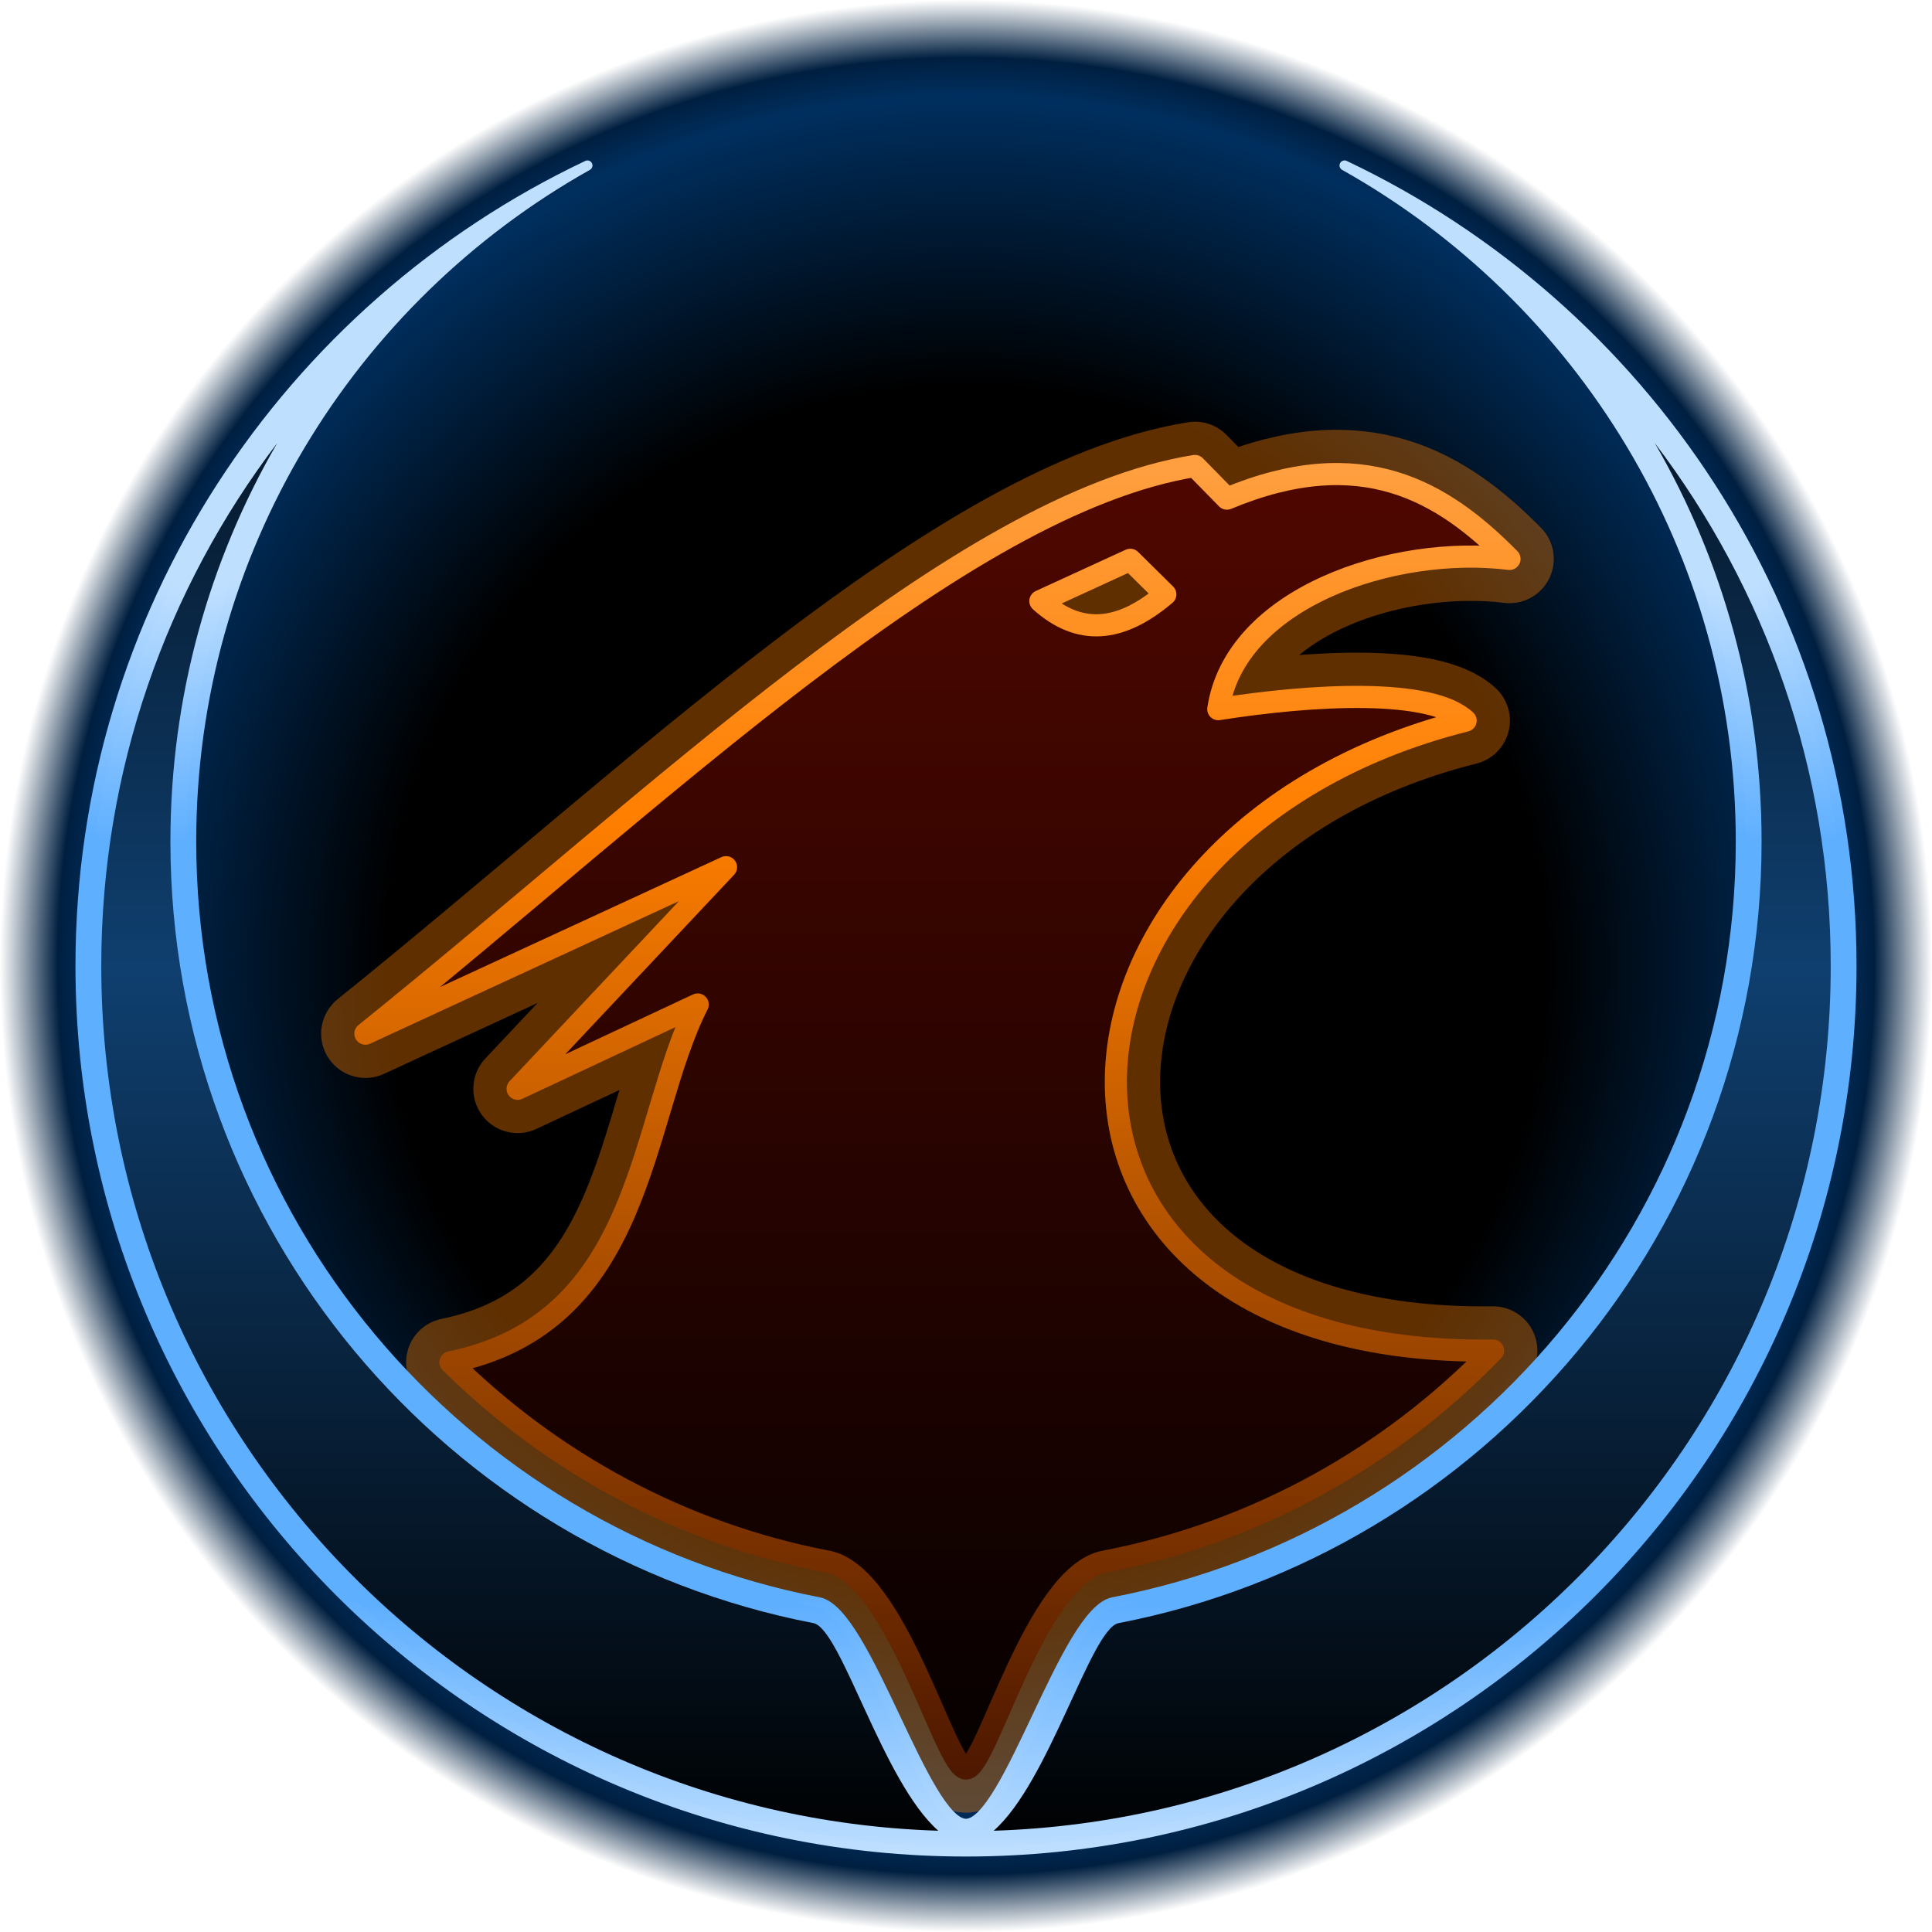 <?xml version="1.0" encoding="UTF-8" standalone="no"?>
<!-- Created with Inkscape (http://www.inkscape.org/) -->

<svg
   xmlns:dc="http://purl.org/dc/elements/1.1/"
   xmlns:cc="http://creativecommons.org/ns#"
   xmlns:rdf="http://www.w3.org/1999/02/22-rdf-syntax-ns#"
   xmlns:svg="http://www.w3.org/2000/svg"
   xmlns="http://www.w3.org/2000/svg"
   xmlns:xlink="http://www.w3.org/1999/xlink"
   xmlns:sodipodi="http://sodipodi.sourceforge.net/DTD/sodipodi-0.dtd"
   xmlns:inkscape="http://www.inkscape.org/namespaces/inkscape"
   width="48"
   height="48"
   id="svg2"
   sodipodi:version="0.32"
   inkscape:version="0.47 r22583"
   version="1.0"
   sodipodi:docname="xonotic_icon_concept1.svg"
   inkscape:output_extension="org.inkscape.output.svg.inkscape"
   inkscape:export-xdpi="240"
   inkscape:export-ydpi="240"
   inkscape:export-filename="/home/sev/Desktop/xdata/logo/icon_candidates/xonotic_icon_concept1_128.png">
  <title
     id="title2911">Xonotic Icon</title>
  <defs
     id="defs4">
    <linearGradient
       id="linearGradient3663">
      <stop
         id="stop3665"
         offset="0"
         style="stop-color:#000000;stop-opacity:1;" />
      <stop
         style="stop-color:#000000;stop-opacity:1;"
         offset="0.6"
         id="stop3674" />
      <stop
         style="stop-color:#002f5f;stop-opacity:1;"
         offset="0.9"
         id="stop3667" />
      <stop
         id="stop3659"
         offset="0.94"
         style="stop-color:#001f40;stop-opacity:1;" />
      <stop
         id="stop3690"
         offset="1"
         style="stop-color:#001f40;stop-opacity:0;" />
    </linearGradient>
    <linearGradient
       id="linearGradient3698">
      <stop
         style="stop-color:#000000;stop-opacity:1;"
         offset="0"
         id="stop3700" />
      <stop
         id="stop3706"
         offset="0.5"
         style="stop-color:#0f3f6f;stop-opacity:1;" />
      <stop
         style="stop-color:#000000;stop-opacity:1;"
         offset="1"
         id="stop3702" />
    </linearGradient>
    <linearGradient
       id="linearGradient3674">
      <stop
         style="stop-color:#000000;stop-opacity:1;"
         offset="0"
         id="stop3676" />
      <stop
         style="stop-color:#4f0700;stop-opacity:1;"
         offset="1"
         id="stop3678" />
    </linearGradient>
    <linearGradient
       id="linearGradient3666">
      <stop
         style="stop-color:#3f0f00;stop-opacity:1;"
         offset="0"
         id="stop3668" />
      <stop
         id="stop3671"
         offset="0.75"
         style="stop-color:#ff7f00;stop-opacity:1;" />
      <stop
         style="stop-color:#ff9f3f;stop-opacity:1;"
         offset="1"
         id="stop3670" />
    </linearGradient>
    <linearGradient
       id="linearGradient3606">
      <stop
         style="stop-color:#bfdfff;stop-opacity:1;"
         offset="0"
         id="stop3608" />
      <stop
         id="stop3616"
         offset="0.2"
         style="stop-color:#5fafff;stop-opacity:1;" />
      <stop
         id="stop3614"
         offset="0.8"
         style="stop-color:#5fafff;stop-opacity:1;" />
      <stop
         style="stop-color:#bfdfff;stop-opacity:1;"
         offset="1"
         id="stop3610" />
    </linearGradient>
    <linearGradient
       inkscape:collect="always"
       xlink:href="#linearGradient3674"
       id="linearGradient4196"
       x1="1024"
       y1="640"
       x2="1024"
       y2="440"
       gradientUnits="userSpaceOnUse"
       gradientTransform="matrix(0.172,0,0,0.172,-152,-64)" />
    <linearGradient
       inkscape:collect="always"
       xlink:href="#linearGradient3666"
       id="linearGradient4204"
       x1="1024"
       y1="640"
       x2="1024"
       y2="440"
       gradientUnits="userSpaceOnUse"
       gradientTransform="matrix(0.172,0,0,0.172,-152,-64)" />
    <linearGradient
       inkscape:collect="always"
       xlink:href="#linearGradient3698"
       id="linearGradient3705"
       gradientUnits="userSpaceOnUse"
       x1="1024"
       y1="640"
       x2="1024"
       y2="384"
       gradientTransform="matrix(0.172,0,0,0.172,-152,-64)" />
    <linearGradient
       inkscape:collect="always"
       xlink:href="#linearGradient3606"
       id="linearGradient3708"
       gradientUnits="userSpaceOnUse"
       gradientTransform="matrix(0.172,0,0,0.172,-152,-240)"
       x1="1024"
       y1="1664"
       x2="1024"
       y2="1480" />
    <radialGradient
       inkscape:collect="always"
       xlink:href="#linearGradient3663"
       id="radialGradient3688"
       cx="24"
       cy="24"
       fx="24"
       fy="24"
       r="24"
       gradientUnits="userSpaceOnUse" />
    <linearGradient
       inkscape:collect="always"
       xlink:href="#linearGradient3606"
       id="linearGradient3659"
       x1="24"
       y1="46"
       x2="24"
       y2="14.375"
       gradientUnits="userSpaceOnUse" />
    <filter
       inkscape:collect="always"
       id="filter3717"
       x="-0.103"
       width="1.205"
       y="-0.09"
       height="1.18"
       color-interpolation-filters="sRGB">
      <feGaussianBlur
         inkscape:collect="always"
         stdDeviation="1.216"
         id="feGaussianBlur3719" />
    </filter>
  </defs>
  <sodipodi:namedview
     id="base"
     pagecolor="#000000"
     bordercolor="#666666"
     borderopacity="1.0"
     inkscape:pageopacity="0"
     inkscape:pageshadow="2"
     inkscape:zoom="4"
     inkscape:cx="-6.092966"
     inkscape:cy="19.242869"
     inkscape:document-units="px"
     inkscape:current-layer="XonoticIcon"
     showgrid="false"
     inkscape:showpageshadow="false"
     gridtolerance="10"
     showguides="false"
     inkscape:guide-bbox="true"
     inkscape:snap-to-guides="true"
     inkscape:snap-global="true"
     borderlayer="true">
    <inkscape:grid
       type="xygrid"
       id="grid2383"
       visible="true"
       enabled="true"
       empspacing="4"
       snapvisiblegridlinesonly="true" />
  </sodipodi:namedview>
  <g
     inkscape:groupmode="layer"
     id="XonoticIcon">
    <path
       style="fill:url(#radialGradient3688);fill-opacity:1;fill-rule:evenodd;stroke:none"
       d="M 24,0 C 10.745,0 0,10.745 0,24 0,37.255 10.745,48 24,48 37.255,48 48,37.255 48,24 48,10.745 37.255,0 24,0 z"
       id="BackgroundCircle" />
    <path
       sodipodi:nodetypes="cccccccsccccccccccc"
       id="PhoenixHeadGlow"
       d="M 29.688,11.577 C 23.844,12.519 16.366,19.817 9.079,25.681 L 18.038,21.545 12.86,27.051 17.334,24.956 C 15.866,27.851 16.023,32.858 11.19,33.845 13.706,36.336 16.941,38.104 20.557,38.797 22.281,39.125 23.484,43.938 24,43.938 24.516,43.938 25.719,39.125 27.443,38.797 31.198,38.078 34.54,36.199 37.095,33.555 24.309,33.715 25.116,20.742 36.413,17.904 35.541,17.092 32.642,17.244 30.268,17.619 30.682,14.853 34.604,13.528 37.503,13.886 35.846,12.206 33.829,10.991 30.483,12.388 L 29.688,11.577 z M 28.082,13.908 28.952,14.767 C 27.816,15.729 26.807,15.793 25.848,14.934 L 28.082,13.908 z"
       style="fill:none;stroke:#ff7f00;stroke-width:2.2;stroke-linejoin:round;stroke-miterlimit:4;stroke-opacity:0.373;stroke-dasharray:none;filter:url(#filter3717)" />
    <path
       style="fill:url(#linearGradient3708);fill-opacity:1;stroke:url(#linearGradient3659);stroke-width:0.25;stroke-linejoin:round;stroke-miterlimit:4;stroke-opacity:1;stroke-dasharray:none"
       d="M 14.595,4.111 C 7.153,7.639 2,15.221 2,24 2,36.144 11.856,46 24,46 36.144,46 46,36.144 46,24 46,15.221 40.847,7.639 33.405,4.111 39.279,7.408 43.25,13.695 43.25,20.906 43.25,30.281 36.536,38.097 27.658,39.807 26.473,40.035 25.031,45.312 24,45.312 22.969,45.312 21.527,40.035 20.342,39.807 11.464,38.097 4.75,30.281 4.75,20.906 4.75,13.695 8.721,7.408 14.595,4.111 z"
       id="RingBorder" />
    <path
       style="fill:url(#linearGradient3705);fill-opacity:1;stroke:none"
       d="M 6.888,11.007 C 4.144,14.615 2.516,19.118 2.516,24 2.516,35.635 11.766,45.121 23.312,45.484 21.937,44.281 20.906,40.5 20.219,40.328 11.104,38.57 4.234,30.535 4.234,20.906 4.234,17.3 5.201,13.918 6.888,11.007 z M 41.112,11.007 C 42.799,13.918 43.766,17.3 43.766,20.906 43.766,30.535 36.896,38.57 27.781,40.328 27.094,40.5 26.062,44.281 24.687,45.484 36.234,45.121 45.484,35.635 45.484,24 45.484,19.118 43.856,14.615 41.112,11.007 z"
       id="RingBody"
       sodipodi:nodetypes="csccsccsccsc" />
    <path
       style="fill:url(#linearGradient4196);fill-opacity:1;fill-rule:evenodd;stroke:url(#linearGradient4204);stroke-width:0.55;stroke-linejoin:round;stroke-miterlimit:4;stroke-opacity:1;stroke-dasharray:none"
       d="M 29.688,11.577 C 23.844,12.519 16.366,19.817 9.079,25.681 L 18.038,21.545 12.86,27.051 17.334,24.956 C 15.866,27.851 16.023,32.858 11.19,33.845 13.706,36.336 16.941,38.104 20.557,38.797 22.281,39.125 23.484,43.938 24,43.938 24.516,43.938 25.719,39.125 27.443,38.797 31.198,38.078 34.54,36.199 37.095,33.555 24.309,33.715 25.116,20.742 36.413,17.904 35.541,17.092 32.642,17.244 30.268,17.619 30.682,14.853 34.604,13.528 37.503,13.886 35.846,12.206 33.829,10.991 30.483,12.388 L 29.688,11.577 z M 28.082,13.908 28.952,14.767 C 27.816,15.729 26.807,15.793 25.848,14.934 L 28.082,13.908 z"
       id="PhoenixHead"
       sodipodi:nodetypes="cccccccsccccccccccc" />
  </g>
</svg>
